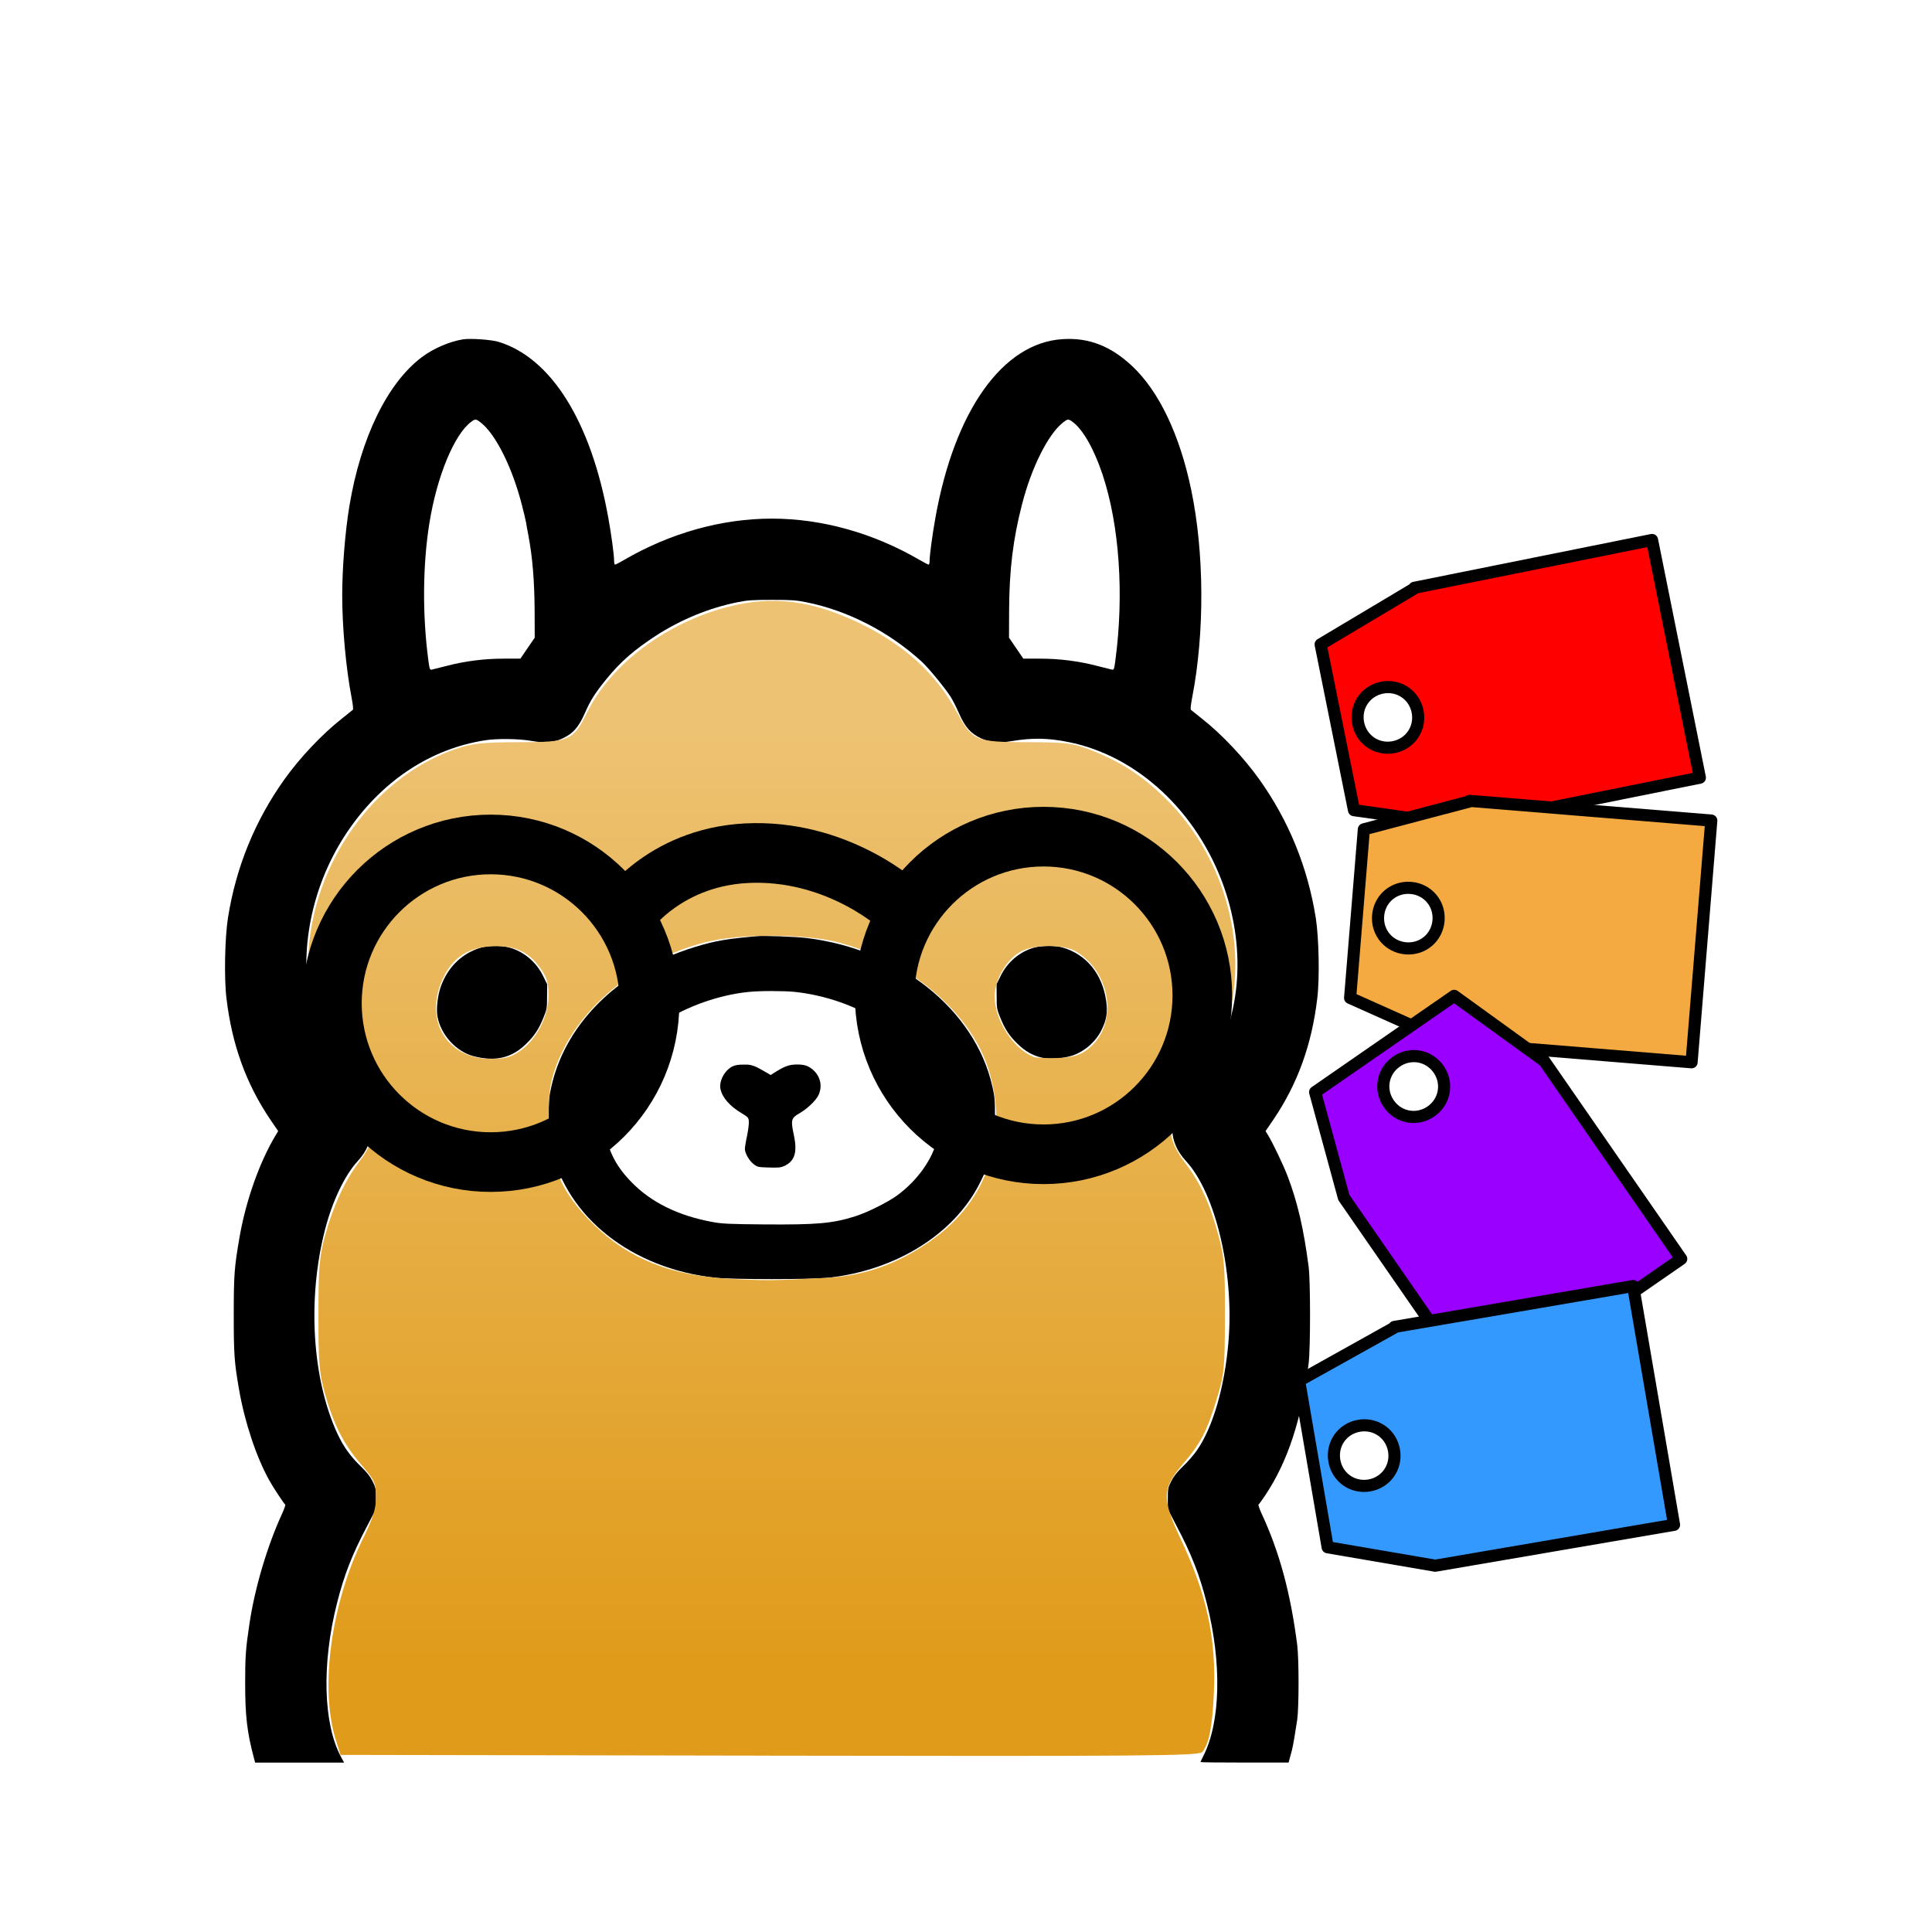<?xml version="1.0" encoding="UTF-8" standalone="no"?>
<!-- Created with Inkscape (http://www.inkscape.org/) -->

<svg
   width="800"
   height="800"
   viewBox="0 0 211.667 211.667"
   version="1.1"
   id="svg1528"
   inkscape:version="1.2.2 (b0a8486541, 2022-12-01)"
   sodipodi:docname="ollama-label.svg"
   xml:space="preserve"
   xmlns:inkscape="http://www.inkscape.org/namespaces/inkscape"
   xmlns:sodipodi="http://sodipodi.sourceforge.net/DTD/sodipodi-0.dtd"
   xmlns:xlink="http://www.w3.org/1999/xlink"
   xmlns="http://www.w3.org/2000/svg"
   xmlns:svg="http://www.w3.org/2000/svg"><sodipodi:namedview
     id="namedview1530"
     pagecolor="#ffffff"
     bordercolor="#000000"
     borderopacity="0.25"
     inkscape:showpageshadow="2"
     inkscape:pageopacity="0.0"
     inkscape:pagecheckerboard="0"
     inkscape:deskcolor="#d1d1d1"
     inkscape:document-units="mm"
     showgrid="false"
     inkscape:zoom="0.83662135"
     inkscape:cx="644.85564"
     inkscape:cy="308.98088"
     inkscape:window-width="1920"
     inkscape:window-height="1029"
     inkscape:window-x="0"
     inkscape:window-y="0"
     inkscape:window-maximized="1"
     inkscape:current-layer="layer1" /><defs
     id="defs1525"><linearGradient
       inkscape:collect="always"
       id="linearGradient10359"><stop
         style="stop-color:#e09b1a;stop-opacity:1;"
         offset="0"
         id="stop10355" /><stop
         style="stop-color:#edc272;stop-opacity:1;"
         offset="1"
         id="stop10357" /></linearGradient><linearGradient
       inkscape:collect="always"
       xlink:href="#linearGradient10359"
       id="linearGradient10353"
       x1="470.415"
       y1="665.989"
       x2="470.415"
       y2="251.662"
       gradientUnits="userSpaceOnUse"
       gradientTransform="matrix(0.241,0,0,0.241,-27.664,9.914)" /></defs><g
     inkscape:label="Layer 1"
     inkscape:groupmode="layer"
     id="layer1"><g
       id="g30605"
       transform="matrix(1.027,0,0,1.027,13.875,7.41)"><path
         d="m 35.894,28.984 c -1.439,0.229 -3.166,0.97 -4.384,1.886 -3.687,2.759 -6.543,8.614 -7.75,15.909 -0.454,2.759 -0.764,6.586 -0.764,9.509 0,3.446 0.41,7.851 0.996,10.893 0.133,0.676 0.199,1.276 0.144,1.32 -0.044,0.044 -0.587,0.48 -1.196,0.959 -2.081,1.636 -4.462,4.155 -6.1,6.455 -3.144,4.394 -5.181,9.388 -6.034,14.797 -0.332,2.137 -0.421,6.455 -0.155,8.592 0.587,4.929 2.092,9.094 4.672,12.911 l 0.841,1.232 -0.244,0.403 c -1.727,2.857 -3.2,6.99 -3.886,10.959 -0.542,3.14 -0.609,3.98 -0.609,8.189 0,4.242 0.055,5.081 0.565,8.015 0.609,3.511 1.849,7.229 3.233,9.705 0.454,0.807 1.561,2.486 1.694,2.573 0.044,0.022 -0.089,0.425 -0.299,0.894 -1.594,3.435 -2.956,8.004 -3.521,11.853 -0.399,2.639 -0.454,3.489 -0.454,6.27 0,3.544 0.199,5.267 0.952,8.091 l 0.111,0.414 h 4.739 4.75 l -0.31,-0.578 c -1.915,-3.489 -2.092,-9.966 -0.443,-16.432 0.753,-2.988 1.605,-5.179 3.2,-8.2 l 0.952,-1.832 v -1.123 c 0,-1.047 -0.022,-1.167 -0.365,-1.854 -0.266,-0.523 -0.62,-0.971 -1.251,-1.581 -1.074,-1.025 -1.849,-2.104 -2.469,-3.435 -2.724,-5.823 -3.255,-14.47 -1.34,-21.841 0.797,-3.075 2.115,-5.812 3.499,-7.306 0.941,-1.025 1.428,-2.17 1.428,-3.359 0,-1.232 -0.443,-2.246 -1.439,-3.304 -2.856,-3.01 -4.617,-6.673 -5.248,-10.937 -0.897,-6.074 0.731,-12.693 4.429,-17.937 3.62,-5.147 8.702,-8.451 14.382,-9.334 1.273,-0.207 3.654,-0.174 4.982,0.065 1.45,0.251 2.358,0.174 3.288,-0.262 1.151,-0.534 1.727,-1.199 2.402,-2.726 0.598,-1.363 1.063,-2.104 2.314,-3.642 1.506,-1.843 2.956,-3.097 5.281,-4.613 2.657,-1.712 5.68,-2.955 8.691,-3.555 1.096,-0.218 1.605,-0.251 3.654,-0.251 2.048,0 2.558,0.033 3.654,0.251 4.417,0.883 8.802,3.13 12.3,6.313 0.753,0.687 2.557,2.89 3.133,3.806 0.221,0.36 0.609,1.123 0.852,1.69 0.675,1.527 1.251,2.192 2.402,2.726 0.897,0.425 1.838,0.513 3.233,0.284 2.203,-0.371 3.897,-0.338 6.056,0.098 7.351,1.461 13.751,7.426 16.585,15.419 2.469,7.011 1.771,14.35 -1.904,19.955 -0.62,0.949 -1.24,1.712 -2.137,2.65 -1.938,2.039 -1.938,4.569 -0.011,6.662 3.166,3.413 5.148,11.809 4.55,19.213 -0.398,4.885 -1.672,9.258 -3.421,11.733 -0.31,0.436 -0.952,1.178 -1.439,1.636 -0.631,0.611 -0.985,1.058 -1.251,1.581 -0.343,0.687 -0.365,0.807 -0.365,1.854 v 1.123 l 0.952,1.832 c 1.594,3.021 2.447,5.212 3.2,8.2 1.628,6.379 1.484,12.725 -0.376,16.334 -0.155,0.305 -0.288,0.589 -0.288,0.622 0,0.033 2.115,0.054 4.705,0.054 h 4.694 l 0.122,-0.469 c 0.067,-0.251 0.177,-0.632 0.232,-0.85 0.122,-0.48 0.365,-1.897 0.565,-3.26 0.188,-1.374 0.188,-6.434 0,-7.96 -0.709,-5.539 -1.893,-9.934 -3.831,-14.088 -0.21,-0.469 -0.343,-0.872 -0.299,-0.894 0.056,-0.033 0.365,-0.469 0.698,-0.96 2.414,-3.598 3.897,-8.124 4.65,-14.099 0.199,-1.647 0.199,-8.723 0,-10.305 -0.532,-4.078 -1.174,-6.848 -2.236,-9.65 -0.443,-1.167 -1.616,-3.631 -2.115,-4.427 l -0.244,-0.403 0.841,-1.232 c 2.58,-3.817 4.085,-7.982 4.672,-12.911 0.266,-2.137 0.177,-6.455 -0.155,-8.592 -0.864,-5.419 -2.89,-10.392 -6.034,-14.797 -1.639,-2.301 -4.019,-4.82 -6.1,-6.455 -0.609,-0.48 -1.152,-0.916 -1.196,-0.959 -0.055,-0.044 0.011,-0.643 0.144,-1.32 1.34,-6.881 1.295,-15.462 -0.111,-22.168 -1.218,-5.845 -3.432,-10.49 -6.289,-13.172 -2.281,-2.137 -4.606,-3.053 -7.396,-2.879 -6.399,0.371 -11.559,7.622 -13.596,19.05 -0.332,1.843 -0.62,4.002 -0.62,4.591 0,0.229 -0.044,0.414 -0.1,0.414 -0.055,0 -0.487,-0.218 -0.952,-0.491 -4.938,-2.879 -10.429,-4.416 -15.777,-4.416 -5.347,0 -10.839,1.537 -15.777,4.416 -0.465,0.273 -0.897,0.491 -0.952,0.491 -0.055,0 -0.1,-0.185 -0.1,-0.414 0,-0.611 -0.299,-2.835 -0.62,-4.591 C 49.534,37.751 45.293,30.958 39.658,29.246 38.883,29.017 36.68,28.864 35.894,28.984 Z m 1.882,8.876 c 1.594,1.243 3.366,4.798 4.384,8.778 0.188,0.72 0.387,1.548 0.443,1.854 0.044,0.295 0.166,0.96 0.266,1.472 0.432,2.312 0.631,4.809 0.653,7.851 l 0.011,2.999 -0.764,1.112 -0.764,1.123 h -1.783 c -2.081,0 -4.152,0.262 -6.134,0.785 -0.709,0.174 -1.395,0.349 -1.528,0.382 -0.21,0.044 -0.244,-0.022 -0.365,-0.916 -0.653,-4.852 -0.62,-10.228 0.1,-14.699 0.797,-4.983 2.657,-9.497 4.473,-10.828 0.432,-0.316 0.509,-0.305 1.008,0.087 z m 63.129,-0.076 c 1.096,0.796 2.303,2.911 3.2,5.616 1.805,5.408 2.314,12.834 1.362,19.9 -0.122,0.894 -0.155,0.96 -0.365,0.916 -0.133,-0.033 -0.819,-0.207 -1.528,-0.382 -1.982,-0.523 -4.052,-0.785 -6.134,-0.785 h -1.783 l -0.764,-1.123 -0.764,-1.112 0.011,-2.999 c 0.022,-4.231 0.421,-7.535 1.373,-11.21 1.008,-3.947 2.79,-7.502 4.373,-8.745 0.498,-0.393 0.576,-0.403 1.019,-0.076 z"
         fill="#000000"
         id="path2"
         style="stroke-width:0.179" /><path
         d="m 67.115,92.664 c -2.403,0.229 -3.056,0.316 -4.207,0.545 -1.871,0.382 -4.373,1.232 -6.111,2.072 -6.045,2.911 -10.208,7.764 -11.481,13.379 -0.255,1.112 -0.288,1.483 -0.288,3.359 0,1.854 0.033,2.257 0.277,3.315 1.694,7.339 8.558,12.758 17.437,13.75 1.926,0.207 10.252,0.207 12.179,0 7.13,-0.796 13.264,-4.602 16.02,-9.945 0.731,-1.428 1.085,-2.355 1.417,-3.806 0.244,-1.058 0.277,-1.461 0.277,-3.315 0,-1.876 -0.033,-2.246 -0.288,-3.359 -1.849,-8.156 -9.887,-14.579 -19.74,-15.8 -1.284,-0.153 -4.65,-0.284 -5.491,-0.196 z m 4.141,5.932 c 3.288,0.349 6.599,1.505 9.256,3.25 1.428,0.938 3.443,2.901 4.307,4.187 1.063,1.592 1.672,3.217 1.949,5.19 0.122,0.905 0.055,1.592 -0.277,3.053 -0.52,2.181 -2.137,4.46 -4.318,6.052 -1.019,0.731 -3.133,1.788 -4.428,2.203 -2.458,0.774 -4.063,0.916 -9.798,0.872 -3.742,-0.033 -4.406,-0.066 -5.48,-0.262 -3.665,-0.676 -6.565,-2.116 -8.669,-4.307 -1.705,-1.767 -2.48,-3.38 -2.901,-5.986 -0.188,-1.21 0.166,-3.217 0.886,-4.907 0.875,-2.061 3.133,-4.623 5.37,-6.095 2.591,-1.701 6.001,-2.911 9.134,-3.238 1.207,-0.131 3.764,-0.131 4.971,-0.011 z"
         fill="#000000"
         id="path4"
         style="stroke-width:0.179" /><path
         d="m 64.602,106.557 c -0.841,0.447 -1.428,1.581 -1.251,2.421 0.199,0.905 1.007,1.821 2.27,2.574 0.675,0.403 0.72,0.458 0.753,0.861 0.022,0.24 -0.066,0.927 -0.188,1.538 -0.133,0.6 -0.233,1.232 -0.233,1.407 0.011,0.469 0.454,1.232 0.919,1.603 0.41,0.327 0.487,0.338 1.639,0.371 1.052,0.033 1.273,0.011 1.694,-0.185 1.085,-0.523 1.362,-1.483 0.963,-3.326 -0.332,-1.537 -0.266,-1.777 0.565,-2.246 0.875,-0.502 1.805,-1.385 2.081,-1.985 0.532,-1.145 0.044,-2.442 -1.129,-3.042 -0.288,-0.142 -0.642,-0.207 -1.162,-0.207 -0.808,0 -1.329,0.185 -2.281,0.785 l -0.543,0.338 -0.343,-0.207 c -1.406,-0.818 -1.661,-0.916 -2.513,-0.905 -0.609,0 -0.941,0.054 -1.24,0.207 z"
         fill="#000000"
         id="path6"
         style="stroke-width:0.179" /><path
         d="m 37.721,93.897 c -1.96,0.611 -3.421,2.028 -4.174,4.046 -0.365,0.96 -0.543,2.475 -0.388,3.293 0.365,1.952 1.993,3.729 3.842,4.22 2.325,0.6 4.063,0.207 5.602,-1.298 0.897,-0.861 1.384,-1.614 1.871,-2.835 0.354,-0.861 0.376,-1.014 0.376,-2.235 l 0.011,-1.308 -0.465,-0.938 c -0.742,-1.483 -2.082,-2.584 -3.631,-2.988 -0.875,-0.218 -2.281,-0.207 -3.045,0.044 z"
         fill="#000000"
         id="path8"
         style="stroke-width:0.179" /><path
         d="m 96.853,93.864 c -1.517,0.403 -2.868,1.516 -3.587,2.977 l -0.465,0.938 0.011,1.308 c 0,1.221 0.022,1.374 0.376,2.235 0.487,1.221 0.974,1.974 1.871,2.835 1.539,1.505 3.277,1.897 5.602,1.298 1.34,-0.349 2.679,-1.461 3.321,-2.759 0.554,-1.101 0.686,-1.897 0.509,-3.151 -0.41,-2.868 -2.115,-4.95 -4.65,-5.681 -0.742,-0.218 -2.181,-0.218 -2.989,0 z"
         fill="#000000"
         id="path10"
         style="stroke-width:0.179" /><path
         style="fill:url(#linearGradient10353);fill-opacity:1;stroke:none;stroke-width:11.073;stroke-dasharray:none;stroke-opacity:1"
         d="m 68.575,180.074 -45.761,-0.08 -0.518,-1.665 c -1.7,-5.463 -0.481,-14.46 2.894,-21.36 1.105,-2.259 1.408,-3.225 1.408,-4.496 0,-1.485 -0.131,-1.771 -1.592,-3.469 -1.874,-2.178 -2.949,-4.301 -3.879,-7.658 -0.58,-2.093 -0.675,-3.283 -0.669,-8.313 0.006,-5.037 0.106,-6.231 0.701,-8.409 0.86,-3.145 2.138,-5.917 3.634,-7.877 2.11,-2.764 1.972,-4.432 -0.635,-7.672 -4.097,-5.094 -5.591,-11.065 -4.406,-17.611 1.571,-8.678 7.759,-16.224 15.413,-18.797 1.734,-0.583 2.795,-0.695 6.664,-0.706 5.477,-0.015 5.79,-0.151 7.301,-3.191 2.565,-5.158 8.461,-9.569 15.041,-11.252 4.771,-1.22 8.89,-0.709 13.994,1.737 4.812,2.305 8.22,5.433 10.462,9.599 1.579,2.935 1.959,3.094 7.407,3.106 4.235,0.009 4.85,0.085 6.796,0.832 3.186,1.224 5.479,2.71 8.007,5.187 6.478,6.348 9.086,16.327 6.376,24.399 -0.978,2.913 -1.831,4.444 -3.821,6.856 -2.531,3.069 -2.629,4.76 -0.443,7.645 1.609,2.123 2.58,4.239 3.512,7.652 0.632,2.316 0.717,3.357 0.704,8.662 -0.013,5.628 -0.071,6.215 -0.872,8.829 -1.086,3.544 -1.681,4.68 -3.679,7.024 -2.152,2.525 -2.182,3.635 -0.209,7.825 2.823,5.997 3.837,10.655 3.582,16.464 -0.162,3.688 -0.522,5.518 -1.252,6.361 -0.347,0.4 -6.456,0.451 -46.161,0.381 z m 6.255,-50.985 c 4.191,-0.234 7.955,-1.665 11.587,-4.405 5.604,-4.228 7.7,-11.04 5.504,-17.89 -1.937,-6.044 -8.35,-11.449 -15.98,-13.469 -3.614,-0.957 -10.655,-0.958 -14.279,-0.003 -7.529,1.985 -13.735,7.19 -15.905,13.338 -0.586,1.659 -0.742,2.768 -0.747,5.301 -0.01,4.922 1.278,7.986 4.817,11.455 3.737,3.663 8.218,5.448 14.532,5.79 3.859,0.209 4.828,0.198 10.471,-0.117 z M 41.914,104.939 c 1.779,-1.209 3.081,-3.696 3.085,-5.891 0.003,-1.458 -0.161,-2.004 -0.912,-3.04 -1.282,-1.77 -2.802,-2.422 -5.276,-2.265 -2.354,0.15 -3.91,1.145 -4.936,3.156 -2.294,4.496 0.132,8.834 4.945,8.842 1.524,0.003 2.148,-0.159 3.094,-0.802 z m 60.457,-0.101 c 2.747,-1.956 3.024,-6.169 0.599,-9.111 -0.529,-0.642 -1.433,-1.364 -2.007,-1.604 -1.426,-0.596 -4.064,-0.549 -5.423,0.096 -1.588,0.754 -2.94,2.989 -2.94,4.862 0,2.504 1.936,5.53 4.125,6.447 0.262,0.11 1.407,0.165 2.546,0.122 1.57,-0.058 2.318,-0.254 3.101,-0.811 z"
         id="path8833" /><g
         id="g7335"
         transform="matrix(0.909,0,0,0.909,-28.395,10.395)"><circle
           style="fill:none;stroke:#000000;stroke-width:7;stroke-dasharray:none;stroke-opacity:1"
           id="path6153"
           cx="73.962"
           cy="98.369"
           r="18.638" /><circle
           style="fill:none;stroke:#000000;stroke-width:7;stroke-dasharray:none;stroke-opacity:1"
           id="path6153-3"
           cx="138.84"
           cy="97.452"
           r="18.638" /><path
           style="fill:none;stroke:#000000;stroke-width:7;stroke-dasharray:none;stroke-opacity:1"
           d="m 89.778,87.919 c 0,0 4.8,-7.089 15.15,-7.192 10.35,-0.103 17.235,6.407 17.235,6.407 l -0.025,0.669 v 0 0"
           id="path6287" /></g></g><g
       id="hair"
       transform="matrix(0.922,0,0,0.922,138.033,72.645)" /><g
       id="skin"
       transform="matrix(0.922,0,0,0.922,138.033,72.645)" /><g
       id="skin-shadow"
       transform="matrix(0.922,0,0,0.922,138.033,72.645)" /><g
       id="hair-5"
       transform="matrix(0.922,0,0,0.922,138.052,17.187)" /><g
       id="skin-6"
       transform="matrix(0.922,0,0,0.922,138.052,17.187)" /><g
       id="skin-shadow-2"
       transform="matrix(0.922,0,0,0.922,138.052,17.187)" /><g
       id="g30835"
       transform="matrix(1.737,0,0,1.737,44.594,105.504)"><g
         id="hair-3" /><g
         id="skin-60" /><g
         id="skin-shadow-6" /><g
         id="g30850" /></g><g
       id="g31007"
       transform="matrix(0.651,-0.131,0.131,0.651,136.74,57.023)"
       style="fill:#ff0000"><g
         id="color"
         style="fill:#ff0000"><path
           fill="#f4aa41"
           d="m 24.7,16.4 -17,6 v 27.9 l 17,6 h 40 v -40 h -40 z m -8.5,25 c -2.8,0 -5,-2.2 -5,-5 0,-2.8 2.2,-5 5,-5 2.8,0 5,2.2 5,5 0,2.8 -2.2,5 -5,5 z"
           id="path30986"
           style="fill:#ff0000" /></g><g
         id="hair-2"
         style="fill:#ff0000" /><g
         id="skin-61"
         style="fill:#ff0000" /><g
         id="skin-shadow-8"
         style="fill:#ff0000" /><g
         id="line"
         style="fill:#ff0000"><path
           fill="none"
           stroke="#000000"
           stroke-linecap="round"
           stroke-linejoin="round"
           stroke-miterlimit="10"
           stroke-width="2"
           d="m 24.7,16.4 -17,6 v 27.9 l 17,6 h 40 v -40 h -40 z m -8.5,25 c -2.8,0 -5,-2.2 -5,-5 0,-2.8 2.2,-5 5,-5 2.8,0 5,2.2 5,5 0,2.8 -2.2,5 -5,5 z"
           id="path30992"
           style="fill:#ff0000" /></g></g><g
       id="g31007-7"
       transform="matrix(0.662,0.054,-0.054,0.662,145.535,75.616)"><g
         id="color-9"><path
           fill="#f4aa41"
           d="m 24.7,16.4 -17,6 v 27.9 l 17,6 h 40 v -40 h -40 z m -8.5,25 c -2.8,0 -5,-2.2 -5,-5 0,-2.8 2.2,-5 5,-5 2.8,0 5,2.2 5,5 0,2.8 -2.2,5 -5,5 z"
           id="path30986-2" /></g><g
         id="hair-2-0" /><g
         id="skin-61-2" /><g
         id="skin-shadow-8-3" /><g
         id="line-7"><path
           fill="none"
           stroke="#000000"
           stroke-linecap="round"
           stroke-linejoin="round"
           stroke-miterlimit="10"
           stroke-width="2"
           d="m 24.7,16.4 -17,6 v 27.9 l 17,6 h 40 v -40 h -40 z m -8.5,25 c -2.8,0 -5,-2.2 -5,-5 0,-2.8 2.2,-5 5,-5 2.8,0 5,2.2 5,5 0,2.8 -2.2,5 -5,5 z"
           id="path30992-5" /></g></g><g
       id="g31007-9"
       transform="matrix(0.378,0.546,-0.546,0.378,168.635,96.433)"
       style="fill:#9900ff"><g
         id="color-2"
         style="fill:#9900ff"><path
           fill="#f4aa41"
           d="m 24.7,16.4 -17,6 v 27.9 l 17,6 h 40 v -40 h -40 z m -8.5,25 c -2.8,0 -5,-2.2 -5,-5 0,-2.8 2.2,-5 5,-5 2.8,0 5,2.2 5,5 0,2.8 -2.2,5 -5,5 z"
           id="path30986-28"
           style="fill:#9900ff" /></g><g
         id="hair-2-9"
         style="fill:#9900ff" /><g
         id="skin-61-7"
         style="fill:#9900ff" /><g
         id="skin-shadow-8-36"
         style="fill:#9900ff" /><g
         id="line-1"
         style="fill:#9900ff"><path
           fill="none"
           stroke="#000000"
           stroke-linecap="round"
           stroke-linejoin="round"
           stroke-miterlimit="10"
           stroke-width="2"
           d="m 24.7,16.4 -17,6 v 27.9 l 17,6 h 40 v -40 h -40 z m -8.5,25 c -2.8,0 -5,-2.2 -5,-5 0,-2.8 2.2,-5 5,-5 2.8,0 5,2.2 5,5 0,2.8 -2.2,5 -5,5 z"
           id="path30992-2"
           style="fill:#9900ff" /></g></g><g
       id="g31007-9-9"
       transform="matrix(0.654,-0.112,0.112,0.654,134.786,137.482)"
       style="fill:#3399ff"><g
         id="color-2-3"
         style="fill:#3399ff"><path
           fill="#f4aa41"
           d="m 24.7,16.4 -17,6 v 27.9 l 17,6 h 40 v -40 h -40 z m -8.5,25 c -2.8,0 -5,-2.2 -5,-5 0,-2.8 2.2,-5 5,-5 2.8,0 5,2.2 5,5 0,2.8 -2.2,5 -5,5 z"
           id="path30986-28-1"
           style="fill:#3399ff" /></g><g
         id="hair-2-9-9"
         style="fill:#3399ff" /><g
         id="skin-61-7-4"
         style="fill:#3399ff" /><g
         id="skin-shadow-8-36-7"
         style="fill:#3399ff" /><g
         id="line-1-8"
         style="fill:#3399ff"><path
           fill="none"
           stroke="#000000"
           stroke-linecap="round"
           stroke-linejoin="round"
           stroke-miterlimit="10"
           stroke-width="2"
           d="m 24.7,16.4 -17,6 v 27.9 l 17,6 h 40 v -40 h -40 z m -8.5,25 c -2.8,0 -5,-2.2 -5,-5 0,-2.8 2.2,-5 5,-5 2.8,0 5,2.2 5,5 0,2.8 -2.2,5 -5,5 z"
           id="path30992-2-4"
           style="fill:#3399ff" /></g></g></g></svg>
